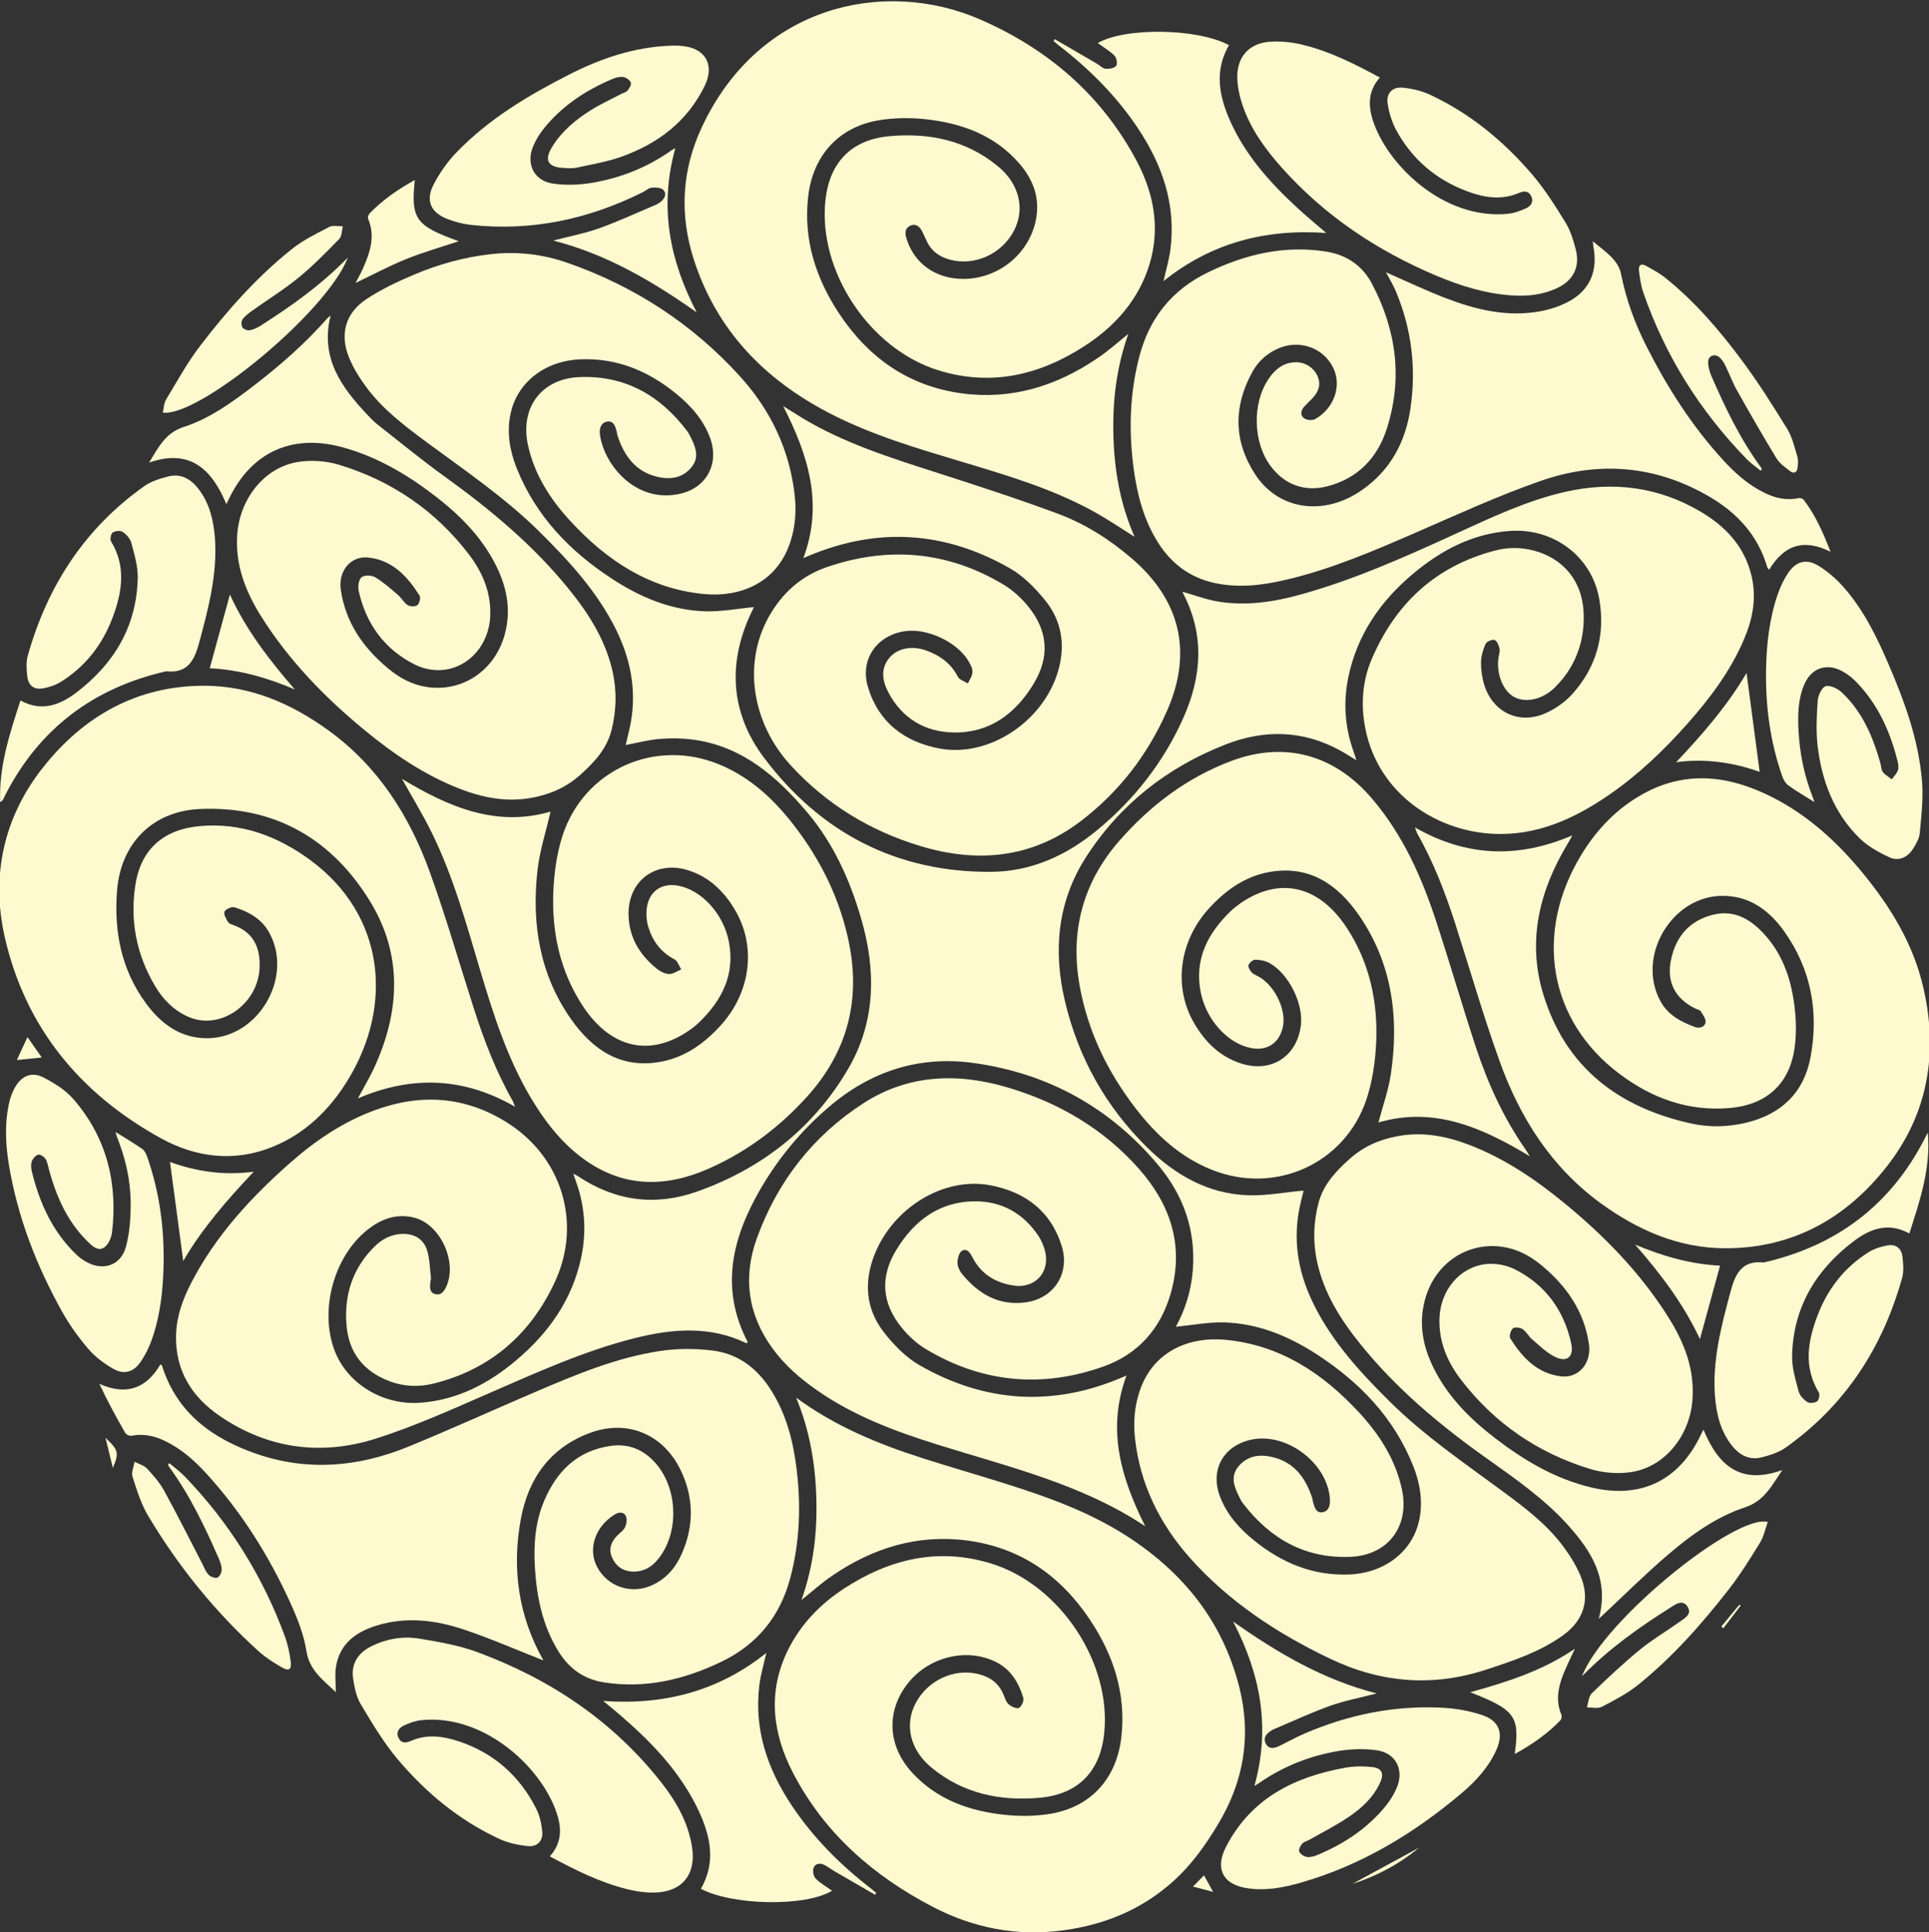 <svg width="611" height="612" viewBox="0 0 611 612" fill="none" xmlns="http://www.w3.org/2000/svg">
<rect x="0" y="0" width="611" height="612" fill="#333333" stroke="none"/>
<g clip-path="url(#clip0_44_693)">
<path d="M372.444 420.266C375.389 414.92 377.33 408.781 377.832 402.183C378.771 389.612 374.804 378.524 366.848 369.043C351.584 350.814 331.935 339.976 308.444 336.719C291.155 334.317 275.766 339.287 262.485 350.689C253.903 358.039 246.762 366.579 241.061 376.31C231.916 391.951 227.886 408.029 236.885 425.215C236.635 425.319 236.447 425.486 236.342 425.445C224.921 419.932 213.165 420.872 201.367 423.795C185.184 427.825 170.087 434.716 154.865 441.336C143.109 446.452 131.353 451.776 119.159 455.66C101.807 461.194 84.956 458.98 69.692 448.581C60.734 442.484 55.472 434.09 55.764 422.897C55.91 417.029 57.852 411.621 60.525 406.442C68.272 391.429 79.506 379.255 92.055 368.208C100.053 361.171 108.823 355.262 118.929 351.587C133.399 346.324 147.327 347.285 160.44 355.47C177.918 366.371 184.432 387.294 175.788 405.983C168.083 422.626 155.345 433.797 137.283 438.266C132.669 439.415 127.97 439.227 123.481 437.556C115.17 434.445 110.43 428.493 109.741 419.598C108.99 410.034 111.767 401.619 118.699 394.791C121.017 392.514 123.794 391.032 127.135 390.865C130.956 390.677 134.005 392.243 135.216 395.876C136.135 398.633 136.135 401.702 136.49 404.647C136.552 405.21 136.323 405.795 136.281 406.38C136.156 407.842 136.051 409.429 137.805 409.909C139.601 410.41 140.582 409.157 141.271 407.716C145.03 399.907 139.559 387.816 131.207 385.707C125.59 384.287 120.641 386.125 116.277 389.633C105.669 398.132 101.138 415.15 106.004 427.867C110.054 438.433 121.455 445.24 133.232 444.322C144.967 443.424 154.802 438.245 163.572 430.832C173.846 422.166 181.3 411.6 184.119 398.194C185.769 390.259 185.288 382.429 182.616 374.765C182.323 373.909 182.031 373.053 181.593 371.8C182.282 372.155 182.699 372.301 183.054 372.552C194.831 380.466 207.568 382.136 220.807 377.438C241.229 370.171 257.578 357.433 268.603 338.661C277.436 323.584 277.54 307.318 272.738 290.884C269.146 278.543 263.863 266.933 255.511 257.118C246.136 246.114 235.424 236.696 220.348 234.399C216.673 233.835 212.851 233.773 209.134 234.044C205.501 234.315 201.931 235.297 198.172 235.986C198.736 233.48 199.488 230.891 199.905 228.26C201.576 218.09 199.613 208.506 195.103 199.381C189.151 187.374 180.235 177.685 170.818 168.371C159.835 157.534 147.097 148.91 134.757 139.785C128.033 134.815 121.372 129.72 116.298 122.996C114.064 120.031 112.017 116.773 110.597 113.369C107.507 105.915 109.386 99.128 116.131 94.701C120.892 91.569 126.154 89.084 131.437 86.871C139.142 83.634 147.202 81.421 155.533 80.502C163.781 79.583 171.862 80.502 179.692 83.237C200.991 90.671 219.408 102.657 234.505 119.341C244.152 130.012 250.207 142.666 251.752 157.221C252.274 162.19 251.857 167.056 250.291 171.796C245.968 184.889 234.15 189.169 223.271 188.188C205.856 186.622 192.263 177.601 180.736 165.135C174.326 158.202 169.273 150.372 167.226 140.954C164.658 129.177 171.486 119.926 183.555 119.446C197.963 118.861 209.093 125.23 217.633 136.527C218.03 137.049 218.364 137.655 218.656 138.239C220.222 141.371 221.663 144.65 219.136 147.866C216.485 151.228 212.747 151.979 208.738 151.144C201.429 149.641 197.692 144.504 195.541 137.822C195.437 137.508 195.458 137.153 195.374 136.84C194.915 135.211 194.476 133.207 192.346 133.541C190.258 133.875 189.778 135.88 190.028 137.696C191.427 147.552 201.68 159.706 215.67 156.344C223.835 154.402 227.823 146.842 224.983 138.907C222.916 133.144 219.032 128.717 214.397 124.896C205.606 117.65 195.687 113.411 184.098 113.808C172.593 114.184 163.572 121.2 161.61 131.557C160.524 137.279 161.505 142.875 163.635 148.242C169.711 163.485 180.528 174.678 194.058 183.469C202.996 189.295 212.705 193.325 223.48 193.638C228.554 193.784 233.67 192.782 238.744 192.302C238.806 192.135 238.702 192.552 238.514 192.928C230.329 209.32 231.143 225.566 241.98 239.995C259.833 263.738 283.972 276.392 314.04 276.162C326.652 276.058 337.761 270.984 347.429 263.028C359.268 253.276 368.54 241.457 374.804 227.425C380.671 214.269 381.611 201.03 374.699 187.875C374.637 187.75 374.658 187.562 374.637 187.457C378.228 188.48 381.799 189.838 385.474 190.485C394.515 192.051 403.411 190.715 412.16 188.272C429.011 183.573 444.901 176.473 460.75 169.228C472.192 164.007 483.593 158.536 495.955 155.759C510.968 152.397 525.334 154.193 538.677 162.086C546.529 166.722 552.521 173.028 554.756 182.279C556.489 189.441 555.132 196.207 552.292 202.763C548.011 212.703 541.601 221.223 534.48 229.241C526.984 237.698 518.841 245.487 509.486 251.898C498.461 259.457 486.621 264.803 472.902 264.113C453.796 263.153 435.421 250.269 432.143 228.97C431.099 222.162 431.704 215.418 434.377 209.049C441.915 191.195 454.778 179.23 473.738 174.344C478.331 173.153 483.009 173.383 487.561 174.928C495.725 177.705 500.862 184.408 501.53 192.991C502.052 199.694 500.716 205.979 497.291 211.722C495.976 213.914 494.305 215.961 492.489 217.756C488.584 221.599 483.343 222.726 479.689 220.826C476.097 218.947 473.905 213.517 474.636 208.318C474.782 207.336 475.158 206.272 474.949 205.353C474.719 204.35 474.093 202.889 473.362 202.701C472.547 202.492 470.877 203.223 470.543 203.995C469.729 205.77 469.144 207.775 469.102 209.717C469.081 212.097 469.415 214.582 470.104 216.858C472.756 225.524 481.004 229.596 489.336 226.005C492.531 224.626 495.663 222.434 498.001 219.865C505.727 211.283 508.546 200.988 506.542 189.671C504.14 176.139 491.946 167.181 478.206 168.183C466.367 169.04 456.49 174.281 447.616 181.715C437.28 190.36 429.929 200.968 427.111 214.353C425.44 222.288 425.941 230.118 428.635 237.782C428.927 238.638 429.22 239.494 429.658 240.831C427.716 239.661 426.15 238.638 424.521 237.74C412.745 231.267 400.508 231.016 388.251 235.798C369.792 243.002 354.737 254.779 343.984 271.506C334.963 285.559 333.522 301.074 337.302 317.069C341.52 334.965 350.206 350.501 363.298 363.405C372.152 372.134 382.592 378.19 395.351 378.607C401.176 378.795 407.065 377.647 412.912 377.125C412.473 379.088 411.721 381.677 411.304 384.308C409.633 394.477 411.596 404.062 416.127 413.187C422.078 425.194 430.994 434.883 440.412 444.175C451.395 455.013 464.132 463.637 476.473 472.762C483.197 477.732 489.858 482.827 494.932 489.551C497.166 492.516 499.212 495.774 500.632 499.198C503.723 506.653 501.676 513.21 495.141 517.95C487.874 523.212 479.459 525.99 471.065 528.767C453.984 534.447 437.426 533.131 421.243 525.384C404.517 517.386 389.212 507.342 376.85 493.414C367.245 482.577 361.022 469.964 359.477 455.326C358.955 450.356 359.373 445.491 360.939 440.751C365.261 427.679 377.08 423.377 387.98 424.38C405.394 425.967 418.988 434.988 430.514 447.454C436.925 454.387 441.957 462.217 444.024 471.656C446.592 483.412 439.723 492.663 427.674 493.143C413.371 493.728 402.304 487.4 393.743 476.25C393.283 475.665 392.928 474.997 392.594 474.308C391.028 471.175 389.608 467.897 392.135 464.681C394.787 461.319 398.525 460.588 402.534 461.424C409.842 462.948 413.58 468.085 415.71 474.746C415.814 475.059 415.772 475.414 415.877 475.728C416.336 477.356 416.795 479.361 418.925 479.006C420.992 478.651 421.368 476.667 421.243 474.83C420.491 463.387 407.462 453.614 396.29 456.036C387.332 457.999 383.135 465.809 386.539 474.349C388.731 479.862 392.532 484.143 397.063 487.818C405.833 494.959 415.668 499.136 427.173 498.739C438.658 498.342 447.699 491.326 449.641 480.969C450.706 475.247 449.745 469.651 447.595 464.284C441.498 449.041 430.681 437.848 417.171 429.057C408.234 423.231 398.525 419.201 387.729 418.888C382.697 418.763 377.602 419.765 372.444 420.266Z" fill="#FFF9D0"/>
<path d="M253.861 506.82C257.704 496.004 258.894 485.312 258.56 474.391C258.246 463.491 256.409 452.904 252.17 442.714C264.385 451.714 278.042 457.373 292.241 461.904C300.656 464.598 309.154 467.041 317.59 469.693C331.309 473.994 344.819 478.755 357.013 486.628C374.846 498.133 387.332 513.69 392.553 534.467C396.416 549.836 393.993 564.328 385.725 577.985C381.799 584.479 377.539 590.514 371.922 595.63C361.816 604.838 349.809 609.766 336.404 611.5C321.975 613.379 308.298 610.706 295.435 604.003C276.559 594.168 261.065 580.637 251.168 561.551C244.695 549.064 243.066 535.971 249.518 522.795C253.59 514.484 259.875 508.031 267.538 503.062C281.884 493.769 297.294 490.094 314.04 495.294C335.882 502.08 352.19 526.867 349.726 549.272C348.41 561.259 341.415 568.379 329.283 569.465C316.734 570.572 304.999 568.129 295.018 559.88C288.294 554.326 286.415 546.412 290.006 539.521C293.828 532.212 302.326 528.307 310.052 530.312C313.581 531.21 316.254 533.11 317.736 536.514C318.237 537.662 318.592 539.02 319.448 539.813C320.284 540.586 321.954 541.337 322.748 540.982C323.562 540.627 324.397 538.686 324.126 537.788C322.643 532.985 320.2 528.788 315.418 526.428C306.001 521.771 293.786 524.883 287.187 533.695C280.631 542.423 281.299 553.136 288.816 561.384C296.709 570.029 306.962 573.662 318.154 574.852C322.915 575.354 327.884 575.333 332.583 574.56C345.612 572.409 353.756 563.284 355.197 550.108C356.679 536.514 352.733 524.34 345.299 513.168C336.007 499.178 323.291 490.24 306.44 487.985C290.716 485.897 276.517 490.303 263.592 499.115C260.355 501.287 257.39 504.001 253.861 506.82Z" fill="#FFF9D0"/>
<path d="M357.389 105.768C353.568 116.543 352.357 127.256 352.67 138.156C352.983 149.056 354.8 159.643 359.373 170.042C355.029 167.327 351.187 164.717 347.157 162.441C333.961 155.028 319.553 150.747 305.166 146.425C290.695 142.082 276.183 137.863 262.694 130.868C242.147 120.198 227.029 104.683 219.784 82.277C215.169 67.994 215.942 53.898 222.289 40.305C240.581 1.152 280.631 -6.762 310.261 6.08C331.893 15.456 349.058 30.177 360.145 51.205C366.034 62.377 367.809 74.342 363.131 86.537C359.352 96.393 352.419 103.806 343.712 109.485C329.409 118.819 313.978 122.495 297.21 117.295C275.348 110.529 258.998 85.722 261.462 63.358C262.778 51.33 269.773 44.189 281.842 43.124C294.391 42.017 306.126 44.439 316.107 52.687C322.852 58.242 324.752 66.135 321.182 73.047C317.339 80.46 308.716 84.365 300.906 82.256C297.482 81.337 294.892 79.458 293.431 76.138C292.992 75.135 292.533 74.154 292.032 73.193C291.259 71.731 290.09 70.729 288.398 71.46C286.728 72.17 286.561 73.653 287.041 75.281C289.171 82.569 294.955 87.351 302.639 88.207C315.23 89.585 326.903 80.46 328.385 67.931C329.116 61.75 326.861 56.425 322.894 51.831C315.043 42.748 304.56 38.989 293.076 37.757C288.231 37.235 283.178 37.298 278.396 38.091C265.638 40.2 257.474 49.305 255.991 62.189C254.425 75.866 258.372 88.124 265.826 99.379C275.118 113.369 287.814 122.328 304.665 124.604C320.388 126.713 334.587 122.307 347.533 113.515C350.853 111.323 353.818 108.629 357.389 105.768Z" fill="#FFF9D0"/>
<path d="M163.134 350.563C146.742 341.146 130.393 340.645 113.354 347.932C115.233 344.424 117.029 341.438 118.49 338.285C126.655 320.598 127.615 302.619 117.342 285.726C105.231 265.805 87.085 255.218 63.302 256.262C48.31 256.93 38.245 267.141 37.076 282.113C36.053 294.976 38.412 307.13 46.159 317.717C50.899 324.19 57.017 328.867 65.578 328.867C81.74 328.888 93.057 309.656 85.311 295.478C82.888 291.051 78.837 288.816 74.306 287.396C73.408 287.104 71.487 287.96 71.112 288.775C70.757 289.568 71.633 291.093 72.26 292.095C72.594 292.638 73.513 292.867 74.223 293.139C81.134 295.728 82.471 301.408 82.22 306.691C81.635 318.218 69.692 326.445 59.731 322.123C55.138 320.139 51.734 316.693 49.187 312.454C43.173 302.389 41.064 291.448 42.943 279.942C44.76 268.854 51.964 262.673 63.344 261.67C76.499 260.522 88.025 264.865 98.403 272.529C121.936 289.944 124.608 318.406 110.284 341.939C104.5 351.44 96.795 358.999 86.417 363.238C74.223 368.229 62.007 366.663 50.899 360.524C25.424 346.47 8.03 325.484 1.515 296.877C-2.932 277.373 1.181 258.768 13.71 242.981C26.573 226.777 43.444 217.234 64.597 217.213C79.297 217.213 92.264 222.831 103.999 231.329C119.785 242.752 129.766 258.517 136.239 276.496C141.313 290.612 145.469 305.062 150.062 319.366C153.32 329.556 157.141 339.517 162.466 348.851C162.654 349.248 162.758 349.624 163.134 350.563Z" fill="#FFF9D0"/>
<path d="M448.158 262.088C464.425 271.401 480.754 272.028 498.022 264.615C497.417 265.721 497.103 266.348 496.748 266.912C487.686 281.821 483.635 297.795 488.793 314.835C495.83 338.097 512.66 350.856 535.817 355.909C541.559 357.162 547.447 356.995 553.211 355.596C564.152 352.944 571.314 346.157 573.423 335.132C576.18 320.682 573.716 306.963 565.029 294.872C560.352 288.357 554.15 283.742 545.589 283.763C529.427 283.805 518.172 303.058 525.982 317.215C528.362 321.538 532.392 323.647 536.756 325.276C538.239 325.819 539.951 325.422 540.223 323.835C540.41 322.77 539.387 321.454 538.719 320.348C538.469 319.93 537.717 319.805 537.195 319.554C530.471 316.359 527.736 310.93 529.364 303.642C530.972 296.417 535.336 291.552 542.561 289.756C549.494 288.023 554.735 291.343 559.12 296.25C565.092 302.932 567.597 311.139 568.516 319.826C568.955 323.939 568.996 328.22 568.37 332.292C566.679 343.526 559.37 349.999 547.823 350.981C534.773 352.088 523.246 347.89 512.994 340.185C490.547 323.355 485.786 295.624 500.841 270.816C505.79 262.652 512.242 255.949 520.615 251.376C534.334 243.858 548.032 245.759 561.354 252.524C572.776 258.308 582.047 266.828 590.107 276.663C598.94 287.417 606.081 299.174 609.213 312.872C613.953 333.44 610.737 352.798 597.624 369.503C584.741 385.937 567.681 395.5 546.299 395.396C531.703 395.333 518.82 389.695 507.147 381.238C491.382 369.795 481.401 354.03 474.949 336.03C469.791 321.663 465.573 306.983 460.896 292.45C457.722 282.594 453.984 272.946 448.848 263.905C448.66 263.424 448.513 262.965 448.158 262.088Z" fill="#FFF9D0"/>
<path d="M172.092 525.948C163.698 522.649 155.303 518.952 146.617 516.071C137.826 513.147 128.659 512.082 119.534 514.839C112.936 516.823 107.695 520.477 106.442 527.806C106.004 530.354 106.379 533.027 106.379 536.034C102.391 532.15 98.006 529.184 97.046 522.941C96.252 517.846 94.269 512.813 92.118 508.052C85.311 492.976 76.603 479.089 65.411 466.811C61.548 462.572 57.33 458.855 52.11 456.37C48.79 454.783 45.365 454.073 41.669 454.783C41.064 454.909 39.999 454.47 39.707 453.948C36.825 448.936 34.048 443.841 31.48 438.349C40.082 442.171 46.347 439.811 50.836 432.148C51.087 432.377 51.275 432.482 51.316 432.607C56.056 447.642 67.353 455.765 81.448 460.588C97.568 466.101 113.583 464.66 129.119 458.333C142.691 452.8 156.055 446.681 169.544 440.918C182.282 435.468 195.082 430.08 208.863 427.971C214.396 427.115 220.201 427.115 225.756 427.804C233.899 428.807 239.996 433.568 244.34 440.521C248.913 447.809 251.084 455.911 252.191 464.326C253.757 476.27 253.423 488.131 250.312 499.846C247.075 512.041 239.829 520.915 228.47 526.386C216.652 532.066 204.311 534.99 191.135 532.88C184.913 531.878 180.235 528.495 176.936 523.171C171.904 515.089 170.024 506.069 169.44 496.734C168.98 489.426 169.482 482.18 172.384 475.352C176.372 465.997 182.845 459.544 193.307 458.02C199.049 457.164 203.852 459.148 207.631 463.449C214.355 471.092 215.148 483.976 209.51 492.433C207.318 495.732 204.457 498.008 200.239 497.799C197.211 497.653 195.04 496.066 193.85 493.31C192.701 490.7 193.578 488.424 195.437 486.461C196.293 485.563 197.504 484.811 197.984 483.746C198.464 482.723 198.694 481.115 198.214 480.196C197.42 478.672 195.833 479.006 194.497 479.862C188.462 483.663 186.165 490.721 189.131 496.338C192.451 502.623 199.947 505.15 206.545 502.122C210.93 500.117 213.937 496.693 215.858 492.37C219.888 483.391 219.826 474.37 215.524 465.537C209.97 454.178 198.569 449.5 186.75 453.927C174.18 458.646 167.331 468.398 164.971 481.157C162.09 496.714 164.157 511.727 171.987 525.718C172.113 525.885 172.154 526.115 172.092 525.948Z" fill="#FFF9D0"/>
<path d="M438.992 86.244C445.486 89.084 451.792 92.112 458.286 94.576C467.473 98.084 476.974 100.339 486.893 98.773C490.213 98.251 493.595 97.228 496.56 95.683C503.576 92.049 506.207 85.847 504.683 78.058C504.62 77.745 504.621 77.411 504.516 76.409C508.337 79.666 512.555 82.214 513.474 86.85C515.082 94.973 517.88 102.573 521.597 109.861C528.153 122.787 535.9 134.94 545.735 145.673C549.535 149.829 553.67 153.545 558.786 156.051C562.252 157.764 565.802 158.62 569.665 157.784C570.166 157.68 571.022 157.931 571.314 158.327C574.989 163.13 577.411 168.559 579.813 174.782C571.189 170.439 564.987 172.777 560.373 180.483C560.101 180.128 559.851 179.919 559.767 179.668C556.885 169.729 550.392 162.629 541.726 157.492C524.666 147.406 506.458 145.882 487.999 152.334C474.573 157.012 461.585 162.984 448.534 168.664C435.003 174.552 421.473 180.378 407.023 183.719C399.589 185.453 392.093 186.309 384.492 184.617C376.808 182.884 371.066 178.541 366.89 172.005C362.317 164.822 360.208 156.782 359.08 148.45C357.493 136.506 357.807 124.645 360.876 112.931C364.05 100.736 371.233 91.799 382.592 86.286C394.474 80.522 406.898 77.578 420.157 79.708C426.588 80.752 431.579 84.198 434.565 89.877C442.333 104.599 444.379 120.114 439.18 136.047C436.235 145.068 430.096 151.499 420.554 154.005C413.35 155.905 406.898 153.608 402.45 147.615C396.854 140.077 396.562 127.736 401.845 119.968C403.912 116.94 406.564 114.789 410.447 114.747C413.454 114.706 416.231 116.522 417.359 119.237C418.528 122.014 417.526 124.269 415.605 126.274C414.791 127.109 413.914 127.903 413.141 128.759C412.034 129.97 411.742 131.536 413.078 132.497C413.914 133.102 415.73 133.228 416.607 132.727C422.579 129.344 425.022 122.223 422.35 116.627C419.405 110.425 412.181 107.606 405.603 110.091C401.698 111.573 398.671 114.205 396.687 117.796C390.631 128.759 390.736 139.764 397.564 150.246C404.977 161.627 419.322 163.59 431.266 155.32C440.349 149.056 445.152 140.098 446.739 129.469C448.639 116.773 447.156 104.348 442.207 92.446C441.351 90.379 440.119 88.395 438.992 86.244Z" fill="#FFF9D0"/>
<path d="M362.735 483.454C342.605 470.048 319.407 464.639 296.834 457.561C283.345 453.342 270.149 448.394 258.476 440.166C253.256 436.512 248.495 432.336 244.716 427.157C236.864 416.403 235.257 404.605 239.725 392.243C246.198 374.368 257.411 359.876 273.364 349.54C287.793 340.185 303.558 339.747 319.615 344.591C335.589 349.415 349.6 357.642 360.73 370.213C370.816 381.614 375.159 394.707 370.774 409.846C367.537 421.018 360.375 428.995 349.517 432.858C330.035 439.769 311.075 438.036 293.243 427.324C290.361 425.591 287.73 423.169 285.621 420.558C279.294 412.79 278.668 404.521 283.888 395.939C289.61 386.521 297.753 380.445 309.154 380.528C317.402 380.591 324.084 384.371 328.782 391.262C329.701 392.619 330.411 394.206 330.87 395.772C332.917 402.579 328.156 408.238 321.119 407.215C315.398 406.38 310.783 403.644 308.027 398.278C307.338 396.941 306.314 395.229 304.665 396.231C303.746 396.795 303.266 398.716 303.287 400.032C303.308 401.264 303.997 402.663 304.811 403.644C310.052 410.013 316.609 413.751 325.107 412.498C333.815 411.203 338.889 403.415 336.362 394.937C333 383.723 324.794 377.563 313.706 375.454C299.027 372.656 282.969 382.449 277.039 397.317C273.531 406.129 274.199 414.691 280.088 422.166C283.178 426.092 286.937 429.955 291.217 432.419C311.827 444.259 333.313 445.721 355.322 436.345C355.698 436.178 356.074 436.032 356.825 435.698C350.415 452.883 355.155 468.273 362.735 483.454Z" fill="#FFF9D0"/>
<path d="M254.467 176.766C260.857 159.622 256.054 144.232 248.057 128.634C250.521 130.158 252.379 131.348 254.237 132.476C267.288 140.327 281.696 144.88 296.083 149.515C309.175 153.733 322.267 157.952 335.151 162.754C343.691 165.928 351.396 170.835 358.391 176.808C373.864 190.046 377.852 206.543 369.646 225.169C363.507 239.097 354.445 250.875 342.313 260.104C326.861 271.881 309.614 273.468 291.468 267.977C275.578 263.174 261.817 254.8 250.521 242.501C238.117 229.012 235.277 210.218 243.463 195.455C247.66 187.917 253.778 182.425 261.859 179.647C281.32 172.965 300.155 174.552 317.903 185.202C320.848 186.977 323.541 189.462 325.713 192.135C332.019 199.944 332.562 208.151 327.3 216.754C321.557 226.151 313.372 232.248 301.971 232.018C292.971 231.831 285.788 227.592 281.445 219.427C279.545 215.835 278.752 211.951 281.696 208.381C284.201 205.353 288.754 204.434 293.222 206C297.607 207.545 301.178 210.03 303.391 214.353C303.892 215.355 305.5 215.793 306.586 216.483C307.108 215.271 307.985 214.102 308.027 212.87C308.068 211.743 307.4 210.469 306.774 209.425C303.161 203.306 293.535 198.838 286.498 199.944C277.52 201.364 272.299 209.07 274.951 217.735C278.355 228.928 286.603 235.067 297.691 237.114C313.33 239.995 330.557 228.448 335.172 212.494C337.531 204.309 336.32 196.603 330.954 190.046C327.843 186.225 324.147 182.467 319.929 180.044C299.382 168.267 277.979 166.847 256.033 176.119C255.657 176.286 255.219 176.453 254.467 176.766Z" fill="#FFF9D0"/>
<path d="M174.389 257.076C172.927 263.466 170.922 269.543 170.233 275.765C168.354 292.575 170.943 308.696 180.862 322.812C187.69 332.522 196.689 338.682 209.385 336.301C216.986 334.881 222.958 330.58 228.115 324.983C237.658 314.626 239.662 300.176 233.022 288.608C229.556 282.552 224.816 277.854 218.009 275.682C208.07 272.508 199.279 278.605 199.091 289.025C198.965 296.417 202.39 302.348 208.111 306.9C209.176 307.756 210.638 308.487 211.953 308.529C213.227 308.55 214.501 307.589 215.775 307.067C215.065 305.981 214.626 304.394 213.624 303.872C209.218 301.596 206.608 297.942 205.292 293.41C204.687 291.343 204.582 288.921 205.021 286.791C205.981 281.988 209.97 279.628 214.793 280.547C222.352 281.967 229.264 289.589 230.913 298.526C232.813 308.821 228.616 316.902 221.454 323.835C220.494 324.754 219.45 325.61 218.343 326.361C205.898 334.944 193.432 332.146 184.558 318.594C177.354 307.589 174.723 295.248 175.266 282.322C175.516 276.475 176.351 270.441 178.126 264.865C184.85 243.9 207.548 233.543 228.22 242.313C237.72 246.343 245.008 253.109 251.23 261.107C260.063 272.466 266.286 285.12 269.042 299.32C272.55 317.424 268.144 333.419 255.824 347.16C247.012 356.974 236.676 364.763 224.586 370.129C210.701 376.289 197.232 376.248 184.579 366.914C177.479 361.651 172.259 354.76 167.832 347.222C160.607 334.881 156.285 321.371 152.213 307.756C147.786 292.888 143.673 277.874 136.824 263.884C133.963 258.058 130.56 252.503 127.323 246.719C141.919 255.51 157.078 262.151 174.389 257.076Z" fill="#FFF9D0"/>
<path d="M484.533 366.245C469.248 357.016 454.068 350.438 436.611 355.554C438.01 350.271 439.806 345.28 440.558 340.143C443.21 322.227 440.934 305.062 430.41 289.861C423.644 280.109 414.645 273.928 401.928 276.246C394.327 277.645 388.335 281.926 383.156 287.501C373.53 297.879 371.505 312.475 378.228 324.085C381.736 330.12 386.476 334.798 393.304 336.928C402.805 339.872 410.907 334.547 412.055 324.649C412.849 317.821 408.109 308.341 402.116 305.062C400.801 304.331 399.13 304.018 397.606 303.997C396.875 303.976 395.768 304.916 395.476 305.689C395.246 306.273 395.894 307.359 396.436 307.986C396.958 308.591 397.815 308.884 398.545 309.28C403.787 312.099 407.587 319.972 406.313 325.422C405.144 330.475 401.323 332.96 396.249 331.979C388.731 330.517 381.841 322.812 380.233 313.874C378.395 303.684 382.571 295.666 389.65 288.775C390.611 287.856 391.655 287 392.741 286.227C405.206 277.54 417.818 280.38 426.693 294.058C433.813 305 436.444 317.278 435.901 330.099C435.63 336.197 434.732 342.482 432.811 348.245C426.025 368.563 403.954 378.628 383.741 370.505C373.822 366.517 366.264 359.542 359.853 351.273C350.833 339.621 344.506 326.633 341.937 312.037C338.93 294.872 343.023 279.545 354.508 266.369C364.322 255.134 375.952 246.322 390.005 241.039C407.044 234.65 422.809 239.118 434.607 253.005C444.337 264.427 450.288 277.749 454.882 291.782C459.225 305.021 463.109 318.406 467.453 331.645C471.274 343.255 476.327 354.322 483.406 364.387C483.677 364.763 483.886 365.18 484.533 366.245Z" fill="#FFF9D0"/>
<path d="M104.73 99.921C101.326 113.453 108.217 122.766 116.507 131.536C117.425 132.497 118.344 133.499 119.388 134.313C126.55 139.931 133.566 145.715 140.937 151.019C155.491 161.501 169.168 172.924 180.465 186.956C186.75 194.766 191.991 203.139 194.121 213.121C195.416 219.176 195.207 225.232 193.703 231.225C192.221 237.155 188.4 241.29 183.931 245.32C179.421 249.392 174.389 251.564 168.646 252.67C160.67 254.195 153.048 252.733 145.615 249.851C134.443 245.508 124.671 238.847 115.483 231.288C102.851 220.889 91.533 209.237 82.763 195.309C77.731 187.311 74.411 178.833 75.162 169.123C76.019 157.889 83.786 148.054 94.331 146.341C98.549 145.652 103.289 145.986 107.382 147.218C124.024 152.272 137.889 161.71 148.517 175.596C152.86 181.276 155.554 187.687 155.283 195.058C154.969 203.912 148.83 211.325 140.374 212.202C137.471 212.515 134.088 211.868 131.478 210.552C121.81 205.708 115.943 197.668 113.604 187.144C113.312 185.787 113.604 183.615 114.502 182.863C115.379 182.132 117.697 182.174 118.824 182.842C121.414 184.388 123.731 186.455 126.049 188.439C127.177 189.399 127.908 190.903 129.119 191.675C129.891 192.176 131.562 192.197 132.209 191.675C132.856 191.132 133.295 189.316 132.898 188.668C129.056 182.592 124.337 177.434 116.653 176.599C111.161 175.993 107.089 180.796 107.945 186.789C109.428 197.167 115.045 205.165 122.917 211.722C126.488 214.708 130.518 216.9 135.174 217.61C146.408 219.322 156.661 212.452 159.835 201.114C162.132 192.907 160.398 185.244 156.494 177.935C151.962 169.457 145.26 162.838 137.722 157.033C128.847 150.225 119.326 144.629 108.447 141.664C92.389 137.3 79.464 143.272 72.364 158.327C72.218 158.62 72.072 158.912 71.696 159.685C67.061 148.534 60.086 142.019 47.224 146.529C50.105 141.894 52.277 137.153 58.165 135.253C66.33 132.622 73.304 127.59 80.09 122.39C88.589 115.875 96.628 108.859 103.707 100.799C103.936 100.569 104.208 100.381 104.73 99.921Z" fill="#FFF9D0"/>
<path d="M539.575 452.862C544.252 464.243 551.289 470.444 564.549 465.642C561.083 470.779 558.744 475.456 552.772 477.44C543.584 480.488 535.67 486.168 528.362 492.433C521.2 498.551 514.518 505.212 507.627 511.644C507.335 511.915 507.043 512.166 506.395 512.751C509.799 500.41 504.14 491.451 496.728 483.182C489.085 474.663 479.689 468.21 470.459 461.632C455.843 451.233 442.187 439.79 430.89 425.758C424.605 417.969 419.322 409.616 417.171 399.635C415.835 393.496 416.023 387.378 417.568 381.28C419.05 375.433 422.788 371.361 427.173 367.373C431.746 363.218 436.82 360.983 442.646 359.897C450.622 358.394 458.244 359.876 465.678 362.758C476.765 367.081 486.475 373.679 495.6 381.176C508.254 391.575 519.571 403.185 528.362 417.113C533.415 425.111 536.777 433.547 536.088 443.278C535.295 454.637 527.485 464.556 516.836 466.268C512.618 466.936 507.878 466.581 503.785 465.349C487.227 460.317 473.445 450.92 462.838 437.138C458.411 431.396 455.655 424.923 455.947 417.447C456.281 408.698 462.337 401.347 470.668 400.408C473.633 400.074 477.12 400.7 479.793 402.057C489.44 406.902 495.329 414.962 497.667 425.486C498.607 429.725 496.393 431.688 492.551 429.809C489.858 428.493 487.623 426.238 485.306 424.275C484.178 423.315 483.468 421.811 482.257 420.997C481.484 420.475 479.751 420.287 479.188 420.788C478.478 421.414 477.956 423.273 478.373 423.962C482.173 429.976 486.83 435.029 494.41 435.969C500.006 436.658 504.182 431.814 503.284 425.716C501.76 415.338 496.164 407.34 488.271 400.804C484.7 397.839 480.649 395.647 475.993 394.958C464.738 393.287 454.548 400.157 451.395 411.517C449.119 419.723 450.873 427.387 454.778 434.674C459.33 443.152 466.012 449.772 473.571 455.556C482.779 462.614 492.656 468.482 504.078 471.175C519.759 474.892 531.912 468.941 538.782 454.386C538.949 454.052 539.158 453.697 539.575 452.862Z" fill="#FFF9D0"/>
<path d="M174.159 588.029C177.625 584.145 177.959 579.927 176.706 575.542C172.488 560.59 153.758 542.862 133.587 544.866C131.645 545.054 129.683 545.744 127.908 546.579C126.446 547.268 125.339 548.625 126.237 550.484C127.156 552.363 128.659 552.112 130.288 551.402C135.279 549.231 140.332 549.941 145.218 551.549C156.347 555.224 164.595 562.491 169.857 572.952C170.943 575.124 171.528 577.692 171.758 580.115C172.029 583.122 170.192 585.063 167.206 584.771C164.115 584.458 160.92 583.769 158.122 582.474C145.427 576.586 134.819 567.794 125.882 557.166C121.414 551.841 117.822 545.764 114.231 539.771C112.832 537.433 112.268 534.447 111.85 531.69C111.14 526.867 113.521 523.484 117.76 521.396C122.541 519.057 127.72 518.201 132.877 519.057C139.1 520.101 145.427 521.187 151.294 523.358C174.43 531.941 194.351 545.263 209.677 564.892C214.334 570.864 217.988 577.379 219.199 585.043C220.556 593.583 216.213 599.18 207.61 599.472C204.666 599.576 201.596 599.138 198.715 598.428C190.07 596.298 182.198 592.351 174.159 588.029Z" fill="#FFF9D0"/>
<path d="M437.05 24.56C433.375 28.736 433.312 33.309 434.836 38.091C439.284 51.977 456.991 69.622 477.434 67.743C479.459 67.555 481.505 66.845 483.364 65.989C484.846 65.3 485.911 63.901 484.972 62.084C484.011 60.205 482.508 60.539 480.9 61.207C475.366 63.504 469.854 62.544 464.571 60.539C454.861 56.885 447.302 50.474 442.312 41.349C440.913 38.78 439.973 35.794 439.535 32.892C439.013 29.551 440.996 27.442 444.358 27.776C447.365 28.068 450.476 28.82 453.191 30.114C465.761 36.024 476.306 44.752 485.285 55.235C489.315 59.954 492.677 65.3 495.934 70.604C497.5 73.172 498.398 76.242 499.15 79.207C500.486 84.511 498.335 88.792 493.387 91.172C488.751 93.386 483.823 93.929 478.749 93.574C470.418 92.989 462.566 90.546 454.945 87.33C436.256 79.437 419.698 68.432 406.104 53.23C400.842 47.342 396.207 41.015 393.617 33.476C392.657 30.678 391.989 27.65 391.905 24.706C391.738 17.941 395.727 13.576 402.471 13.2C405.833 13.012 409.32 13.367 412.598 14.182C421.243 16.27 429.115 20.258 437.05 24.56Z" fill="#FFF9D0"/>
<path d="M397.334 565.706C402.554 546.955 399.109 530.02 390.569 513.628C404.517 523.484 419.05 532.066 436.048 536.409C430.848 537.767 425.941 538.685 421.306 540.335C415.208 542.528 409.32 545.284 403.327 547.811C403.097 547.915 402.889 548.04 402.68 548.187C401.093 549.147 399.986 550.484 400.947 552.321C401.949 554.242 403.703 553.783 405.311 553.01C408.004 551.695 410.635 550.233 413.392 549.043C427.319 543.071 441.873 540.126 457.033 540.941C461.146 541.17 465.343 541.922 469.269 543.196C474.949 545.054 476.369 549.022 473.884 554.493C471.399 559.922 467.432 564.224 462.942 568.024C447.95 580.699 431.391 590.722 412.41 596.235C406.585 597.927 400.55 599.117 394.369 597.989C387.103 596.653 384.91 591.62 388.314 585.043C396.249 569.653 409.842 562.908 425.962 559.964C428.781 559.442 431.788 559.421 434.648 559.734C437.676 560.047 438.449 561.781 437.196 564.558C435.108 569.194 431.475 572.618 427.403 575.395C423.435 578.11 419.092 580.282 414.895 582.683C414.102 583.142 413.079 583.351 412.494 583.978C411.909 584.625 411.262 585.857 411.512 586.463C411.847 587.256 412.974 588.05 413.872 588.196C414.958 588.363 416.211 588.029 417.276 587.59C425.711 584.061 433.187 579.133 438.992 571.971C440.391 570.238 441.602 568.254 442.458 566.207C444.797 560.528 442.082 555.245 436.048 554.409C432.143 553.866 428.029 553.992 424.125 554.618C415.062 556.101 406.605 559.421 399.005 564.662C398.671 564.934 398.316 565.122 397.334 565.706Z" fill="#FFF9D0"/>
<path d="M213.916 46.903C208.696 65.634 212.141 82.569 220.682 98.961C206.733 89.126 192.221 80.543 175.224 76.2C180.402 74.843 185.288 73.924 189.903 72.274C196 70.082 201.889 67.325 207.882 64.799C208.341 64.611 208.78 64.319 209.155 64.026C210.492 62.982 211.306 61.458 210.137 60.184C209.427 59.411 207.652 59.328 206.42 59.453C205.418 59.537 204.52 60.414 203.538 60.915C186.416 69.434 168.396 73.318 149.269 71.251C146.721 70.98 144.153 70.311 141.773 69.393C136.427 67.346 134.694 63.546 137.346 58.451C139.267 54.734 141.793 51.142 144.717 48.135C154.886 37.653 167.268 30.24 180.194 23.662C190.321 18.483 200.928 14.892 212.413 14.474C213.979 14.412 215.587 14.453 217.153 14.704C223.876 15.81 226.215 21.031 223.229 27.149C217.696 38.53 208.425 45.462 196.919 49.618C192.325 51.267 187.418 52.061 182.616 53.105C181.258 53.397 179.776 53.272 178.377 53.189C173.47 52.896 172.301 50.704 174.911 46.486C177.938 41.537 182.344 37.924 187.168 34.875C190.195 32.975 193.474 31.493 196.648 29.822C197.379 29.425 198.318 29.216 198.819 28.632C199.383 27.943 200.051 26.753 199.801 26.126C199.467 25.332 198.339 24.539 197.441 24.393C196.355 24.226 195.103 24.56 194.038 24.998C185.602 28.527 178.126 33.476 172.321 40.618C170.922 42.351 169.711 44.335 168.855 46.381C166.517 52.061 169.231 57.344 175.266 58.179C179.17 58.722 183.284 58.597 187.168 57.97C196.23 56.488 204.687 53.189 212.287 47.906C212.58 47.655 212.935 47.467 213.916 46.903Z" fill="#FFF9D0"/>
<path d="M0.054 254.111C-0.364 242.626 3.081 232.374 6.485 221.87C13.251 225.608 19.055 223.29 24.297 219.281C36.199 210.176 43.298 198.316 43.632 183.072C43.716 179.334 42.526 175.534 41.565 171.859C41.21 170.543 39.999 169.248 38.809 168.455C38.099 167.975 36.449 168.163 35.697 168.685C35.113 169.102 34.779 170.835 35.175 171.483C40.062 179.543 38.663 187.729 35.593 195.81C32.398 204.225 27.074 211.095 19.369 215.919C17.656 216.984 15.589 217.715 13.585 218.049C10.807 218.529 9.012 217.172 8.657 214.374C8.385 212.181 8.218 209.78 8.803 207.691C15.005 185.599 26.865 167.306 45.741 153.963C47.913 152.439 50.69 151.583 53.321 150.914C57.205 149.933 60.337 151.645 62.738 154.694C66.33 159.267 67.624 164.675 68.063 170.334C68.919 181.694 66.058 192.49 63.156 203.327C61.632 209.049 59.564 213.392 52.632 212.64C29.642 217.882 12.478 230.745 1.662 251.835C1.39 252.357 1.16 252.9 0.889 253.401C0.805 253.589 0.638 253.652 0.054 254.111Z" fill="#FFF9D0"/>
<path d="M610.612 358.77C611.614 369.983 608.169 380.215 604.765 390.719C598 386.981 592.195 389.299 586.954 393.308C575.052 402.412 567.952 414.273 567.639 429.517C567.556 433.254 568.746 437.055 569.706 440.73C570.061 442.046 571.272 443.34 572.463 444.113C573.173 444.593 574.822 444.405 575.574 443.862C576.159 443.445 576.493 441.711 576.096 441.064C571.21 433.004 572.609 424.818 575.678 416.737C578.873 408.322 584.198 401.431 591.903 396.628C593.678 395.521 595.849 394.832 597.937 394.477C600.443 394.039 602.26 395.417 602.573 397.944C602.865 400.22 603.074 402.705 602.469 404.855C596.288 426.948 584.407 445.24 565.53 458.584C563.359 460.108 560.581 460.964 557.95 461.632C554.067 462.614 550.934 460.902 548.533 457.853C544.942 453.28 543.647 447.871 543.208 442.213C542.352 430.853 545.213 420.057 548.116 409.22C549.64 403.498 551.707 399.155 558.639 399.906C581.629 394.644 598.794 381.802 609.61 360.712C609.944 360.064 610.278 359.417 610.612 358.77Z" fill="#FFF9D0"/>
<path d="M574.697 254.069C571.648 252.148 568.976 250.603 566.47 248.807C565.614 248.202 564.946 247.074 564.57 246.03C560.686 235.046 559.182 223.687 559.391 212.077C559.537 203.87 560.456 195.747 563.192 187.958C563.985 185.703 565.05 183.469 566.386 181.485C568.871 177.81 572.129 176.87 575.908 179.167C578.852 180.963 581.588 183.323 583.864 185.891C590.128 192.949 594.283 201.364 598 209.967C603.199 222.016 607.731 234.336 608.796 247.533C609.234 252.963 608.566 258.496 608.065 263.946C607.898 265.659 606.874 267.413 605.893 268.937C604.181 271.61 601.383 272.884 598.543 271.589C595.119 270.023 591.631 268.102 588.98 265.492C580.94 257.578 577.077 247.471 575.741 236.445C575.177 231.684 575.407 226.798 575.741 221.995C575.866 220.304 577.077 217.673 578.288 217.36C579.75 216.963 582.151 218.153 583.446 219.385C589.898 225.483 593.239 233.355 595.599 241.728C595.87 242.689 595.849 243.858 596.413 244.589C597.123 245.508 598.272 246.114 599.232 246.844C599.9 245.905 600.777 245.049 601.153 244.004C601.445 243.211 601.299 242.167 601.09 241.29C598.731 231.747 594.805 222.998 587.831 215.877C586.557 214.582 585.054 213.434 583.467 212.578C578.539 209.926 573.716 211.617 571.502 216.796C569.518 221.431 569.414 226.38 569.665 231.308C570.041 238.596 571.46 245.696 574.175 252.503C574.363 252.921 574.446 253.297 574.697 254.069Z" fill="#FFF9D0"/>
<path d="M36.595 358.561C39.602 360.461 42.4 362.09 45.031 363.928C45.762 364.429 46.284 365.452 46.597 366.35C50.481 377.417 52.047 388.86 51.818 400.533C51.651 408.656 50.794 416.695 48.059 424.401C47.182 426.886 45.971 429.329 44.467 431.479C42.254 434.653 39.31 435.51 35.927 433.609C33.004 431.96 30.164 429.83 27.992 427.303C24.86 423.649 22 419.66 19.661 415.463C11.559 400.951 5.608 385.603 2.852 369.148C1.724 362.382 1.39 355.533 3.04 348.747C3.416 347.222 4.021 345.719 4.794 344.361C6.819 340.812 10.035 339.392 13.668 341.25C17.155 343.025 20.747 345.259 23.273 348.183C33.755 360.273 37.326 374.619 35.489 390.343C35.28 392.118 34.215 394.477 32.795 395.271C30.77 396.419 28.911 394.415 27.45 392.953C21.248 386.751 17.865 379.004 15.568 370.693C15.234 369.482 15.067 368.166 14.441 367.143C14.002 366.433 12.791 365.598 12.144 365.744C11.329 365.932 10.411 366.955 10.097 367.811C9.742 368.772 9.826 370.004 10.076 371.027C12.52 381.092 16.675 390.259 24.317 397.526C25.09 398.278 25.988 398.904 26.907 399.468C32.377 402.788 38.245 401.034 39.895 394.895C41.127 390.322 41.44 385.352 41.377 380.591C41.314 373.47 39.623 366.559 36.971 359.897C36.867 359.605 36.783 359.229 36.595 358.561Z" fill="#FFF9D0"/>
<path d="M277.185 600.182C272.821 597.655 268.457 595.149 264.114 592.602C263.174 592.059 262.318 591.391 261.379 590.869C259.959 590.075 258.351 590.096 257.724 591.6C257.328 592.539 257.641 594.314 258.351 595.045C259.833 596.569 261.775 597.634 263.55 598.908C255.302 603.982 232.25 603.669 221.997 598.303C226.841 589.887 225.067 581.597 221.245 573.474C215.461 561.196 206.253 551.716 196.126 543.008C194.643 541.713 193.098 540.481 191.052 538.79C210.596 540.189 227.76 535.553 242.732 523.567C241.959 527.034 240.957 530.291 240.539 533.653C238.744 547.873 243.129 560.507 250.938 572.138C257.745 582.286 266.265 590.806 275.912 598.24C276.475 598.678 276.998 599.159 277.561 599.639C277.415 599.785 277.311 599.973 277.185 600.182Z" fill="#FFF9D0"/>
<path d="M334.086 12.407C338.513 14.975 342.939 17.544 347.366 20.133C348.306 20.676 349.162 21.657 350.123 21.762C351.25 21.887 352.858 21.636 353.526 20.885C354.006 20.363 353.714 18.358 353.067 17.69C351.501 16.124 349.538 14.975 347.721 13.639C356.387 8.606 379.356 8.94 389.274 14.307C384.618 22.326 386.1 30.323 389.608 38.237C394.495 49.2 402.304 57.929 411.032 65.947C413.83 68.516 416.754 70.938 420.074 73.799C400.654 72.421 383.49 77.035 368.54 89.042C369.312 85.555 370.314 82.277 370.732 78.936C372.528 64.715 368.122 52.082 360.312 40.451C353.505 30.302 344.986 21.783 335.318 14.349C334.754 13.91 334.253 13.43 333.71 12.971C333.835 12.783 333.961 12.595 334.086 12.407Z" fill="#FFF9D0"/>
<path d="M557.658 149.098C556.196 147.887 554.61 146.801 553.294 145.464C538.469 130.242 527.402 112.659 520.469 92.55C519.717 90.379 519.425 88.019 519.133 85.722C518.903 83.989 519.822 83.341 521.409 84.219C523.434 85.367 525.522 86.453 527.339 87.894C536.798 95.453 544.628 104.599 551.791 114.246C556.948 121.179 561.584 128.529 566.115 135.901C567.723 138.532 568.433 141.768 569.331 144.775C569.644 145.84 569.498 147.093 569.351 148.242C569.184 149.724 568.14 150.1 567.055 149.265C565.488 148.054 563.693 146.842 562.711 145.214C558.389 138.114 554.234 130.889 550.162 123.622C548.742 121.095 547.74 118.318 546.445 115.708C545.965 114.768 545.359 113.787 544.545 113.119C543 111.866 540.974 112.785 541.037 114.768C541.079 116.209 541.475 117.734 542.06 119.07C546.466 129.177 551.206 139.095 557.763 148.033C557.888 148.221 557.95 148.45 558.055 148.68C557.909 148.826 557.783 148.952 557.658 149.098Z" fill="#FFF9D0"/>
<path d="M53.655 463.491C55.284 464.89 57.059 466.164 58.541 467.709C72.678 482.389 83.264 499.324 90.28 518.451C91.178 520.936 91.721 523.588 92.076 526.219C92.431 528.829 91.554 529.477 89.32 528.182C86.731 526.7 84.141 525.071 81.949 523.087C68.126 510.558 56.495 496.191 46.952 480.196C44.676 476.396 43.34 471.99 41.962 467.73C41.523 466.373 42.379 464.619 42.63 463.032C43.966 463.741 45.616 464.159 46.597 465.203C48.623 467.396 50.648 469.714 52.068 472.324C56.223 479.925 60.107 487.672 64.096 495.377C64.701 496.567 65.181 497.883 66.079 498.823C66.706 499.47 68.084 499.992 68.835 499.72C69.525 499.491 70.193 498.134 70.214 497.256C70.234 496.066 69.775 494.813 69.295 493.686C64.889 483.579 60.149 473.66 53.613 464.702C53.446 464.472 53.342 464.18 53.196 463.909C53.342 463.762 53.509 463.616 53.655 463.491Z" fill="#FFF9D0"/>
<path d="M501.071 530.98C508.087 512.939 549.953 479.34 559.934 482.117C559.12 484.352 558.64 486.753 557.449 488.695C554.359 493.727 551.206 498.781 547.594 503.437C538.949 514.505 529.678 525.029 518.694 533.82C515.291 536.535 511.302 538.602 507.398 540.628C506.103 541.296 504.245 540.815 502.637 540.857C503.117 539.354 503.159 537.37 504.161 536.409C509.11 531.607 514.163 526.867 519.488 522.502C523.413 519.287 527.84 516.718 531.975 513.753C533.603 512.584 536.109 511.31 534.48 508.867C532.872 506.486 530.659 508.219 528.989 509.284C519.154 515.486 509.695 522.168 501.071 530.98Z" fill="#FFF9D0"/>
<path d="M110.18 81.587C103.519 98.982 62.759 132.33 51.567 130.68C51.901 129.281 51.901 127.694 52.611 126.546C56.098 120.782 59.355 114.81 63.448 109.485C72.03 98.272 81.406 87.685 92.494 78.852C96.043 76.033 100.24 73.987 104.291 71.877C105.461 71.272 107.152 71.71 108.593 71.669C108.238 73.047 108.3 74.822 107.423 75.72C103.31 79.938 99.155 84.198 94.603 87.915C89.904 91.757 84.684 94.973 79.735 98.522C78.67 99.295 77.543 100.13 76.812 101.195C76.394 101.78 76.394 103.096 76.791 103.701C77.167 104.286 78.357 104.745 79.067 104.62C80.257 104.411 81.448 103.847 82.492 103.2C92.201 96.998 101.598 90.379 110.18 81.587Z" fill="#FFF9D0"/>
<path d="M131.395 57.01C130.1 69.393 131.645 71.502 145.301 76.409C139.622 78.309 133.942 79.917 128.492 82.13C123.042 84.344 117.843 87.142 112.623 89.627C113.312 88.27 114.252 86.641 115.003 84.95C117.217 79.917 118.95 74.822 116.59 69.288C116.402 68.85 116.715 67.952 117.091 67.576C121.205 63.337 125.945 60.038 131.395 57.01Z" fill="#FFF9D0"/>
<path d="M479.772 555.6C481.464 543.676 479.939 541.609 465.678 536.034C477.35 532.797 488.605 529.226 498.837 522.252C497.417 525.363 496.039 528.015 494.994 530.771C493.449 534.822 492.781 538.978 494.577 543.196C494.765 543.655 494.598 544.574 494.243 544.929C490.129 549.189 485.327 552.572 479.772 555.6Z" fill="#FFF9D0"/>
<path d="M530.91 241.436C539.387 232.478 547.301 223.29 553.21 213.162C554.568 223.415 555.967 233.898 557.366 244.506C549.16 241.541 540.223 240.183 530.91 241.436Z" fill="#FFF9D0"/>
<path d="M58.04 399.426C56.662 389.09 55.242 378.586 53.843 368.062C62.112 371.09 70.986 372.405 80.362 371.153C71.947 380.048 63.97 389.215 58.04 399.426Z" fill="#FFF9D0"/>
<path d="M544.816 400.909C542.666 408.802 540.598 416.319 538.448 424.171C533.248 413.02 525.94 403.435 517.901 394.227C526.525 397.881 535.357 400.429 544.816 400.909Z" fill="#FFF9D0"/>
<path d="M72.824 188.334C78.002 199.694 85.415 209.174 93.391 218.404C84.747 214.687 75.852 212.139 66.434 211.68C68.585 203.828 70.652 196.248 72.824 188.334Z" fill="#FFF9D0"/>
<path d="M8.698 328.512C10.39 330.935 11.768 332.877 13.229 334.965C10.578 335.236 8.135 335.487 5.337 335.779C6.443 333.419 7.466 331.206 8.698 328.512Z" fill="#FFF9D0"/>
<path d="M449.474 585.272C443.189 590.472 436.131 594.251 428.363 596.736C435.4 592.915 442.437 589.094 449.474 585.272Z" fill="#FFF9D0"/>
<path d="M35.739 464.953C34.946 461.695 34.236 458.772 33.421 455.452C37.556 459.335 37.765 460.275 35.739 464.953Z" fill="#FFF9D0"/>
<path d="M377.873 597.592C379.293 596.152 380.254 595.149 381.36 594.022C382.3 595.734 383.114 597.217 384.242 599.263C382.049 598.699 380.233 598.219 377.873 597.592Z" fill="#FFF9D0"/>
<path d="M545.213 515.215C547.113 512.918 549.013 510.621 550.934 508.303C551.06 508.407 551.206 508.512 551.331 508.616C549.515 510.997 547.677 513.377 545.86 515.758C545.631 515.59 545.422 515.403 545.213 515.215Z" fill="#FFF9D0"/>
</g>
<defs>
<clipPath id="clip0_44_693">
<rect width="611" height="612" fill="white" transform="translate(0 0)"/>
</clipPath>
</defs>
</svg>
